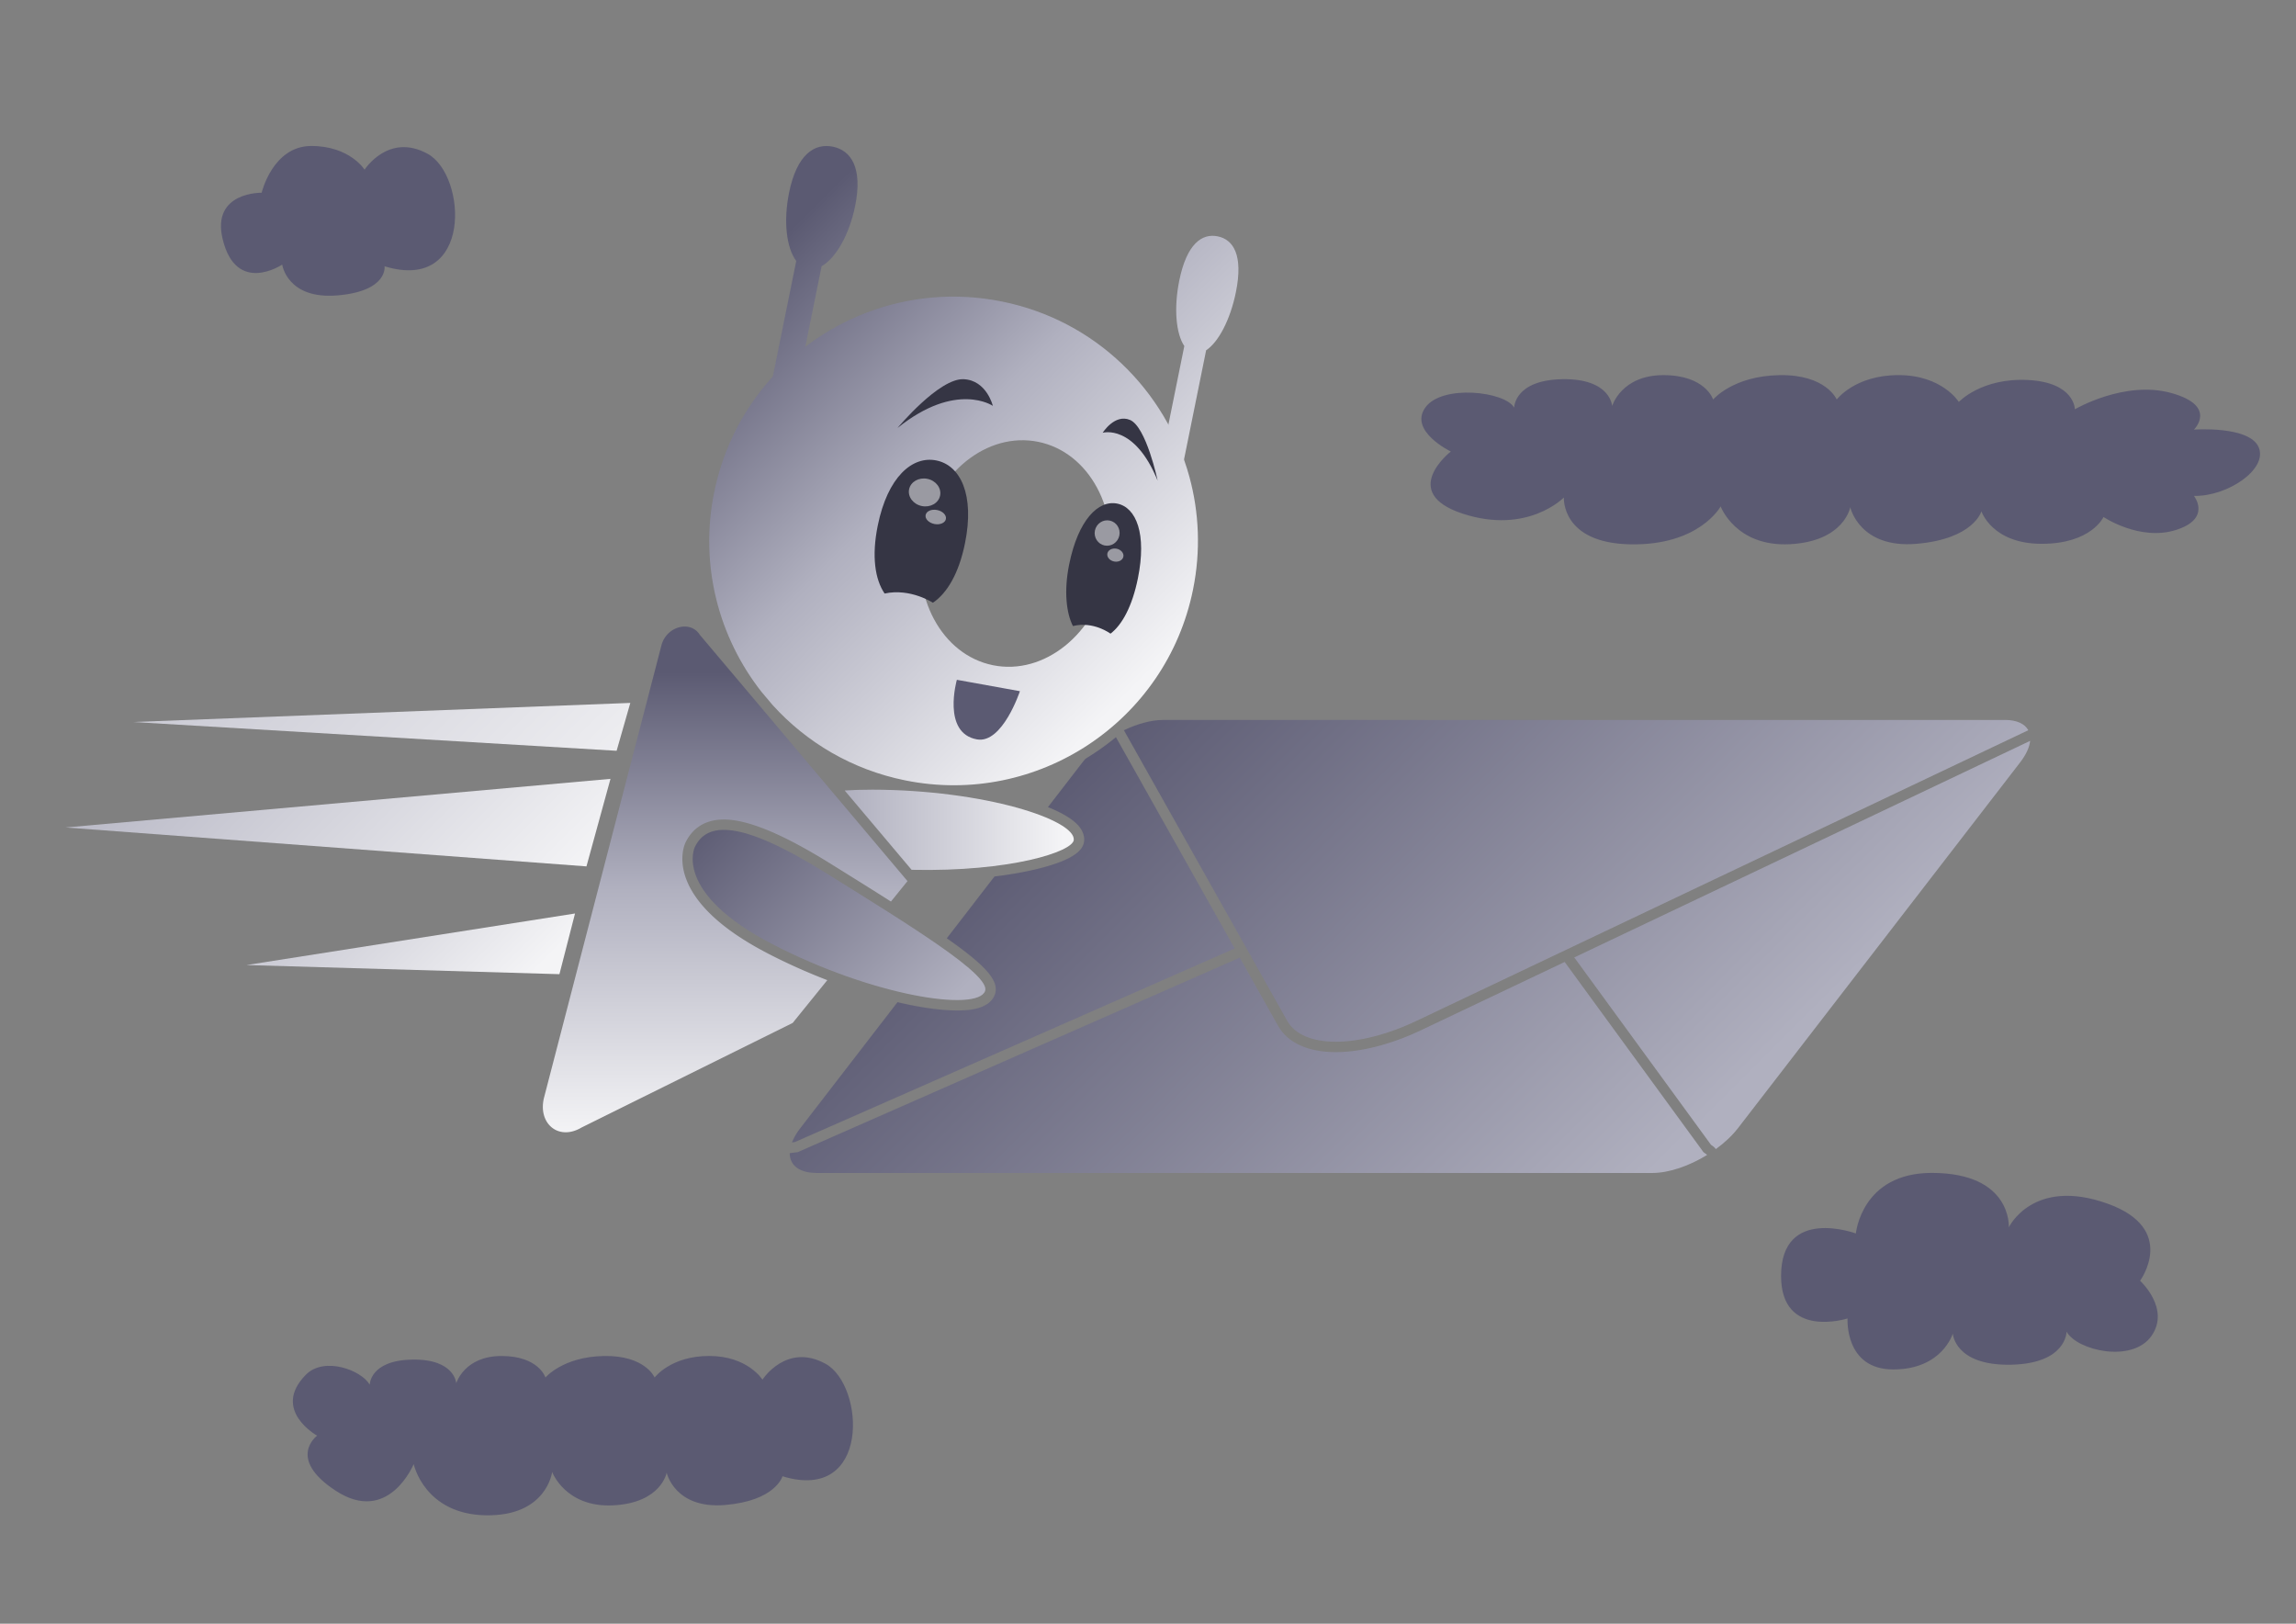 <svg xmlns="http://www.w3.org/2000/svg" xmlns:xlink="http://www.w3.org/1999/xlink" id="Calque_1" data-name="Calque 1" viewBox="0 0 841.89 595.28"><rect x="0" y="0" width="841.89" height="595.28" fill="#808080" stroke="none"/><defs><linearGradient id="Dégradé_sans_nom_11" x1="245.47" x2="416.49" y1="94.13" y2="265.16" data-name="Dégradé sans nom 11" gradientUnits="userSpaceOnUse"><stop offset=".1" stop-color="#5b5a72"/><stop offset=".5" stop-color="#b0b0bf"/><stop offset=".96" stop-color="#f4f4f6"/></linearGradient><linearGradient xlink:href="#Dégradé_sans_nom_11" id="Dégradé_sans_nom_11-2" x1="313.27" x2="484.3" y1="26.33" y2="197.35" data-name="Dégradé sans nom 11"/><linearGradient xlink:href="#Dégradé_sans_nom_11" id="Dégradé_sans_nom_11-3" x1="256.15" x2="427.17" y1="83.45" y2="254.47" data-name="Dégradé sans nom 11"/><linearGradient id="Dégradé_sans_nom_10" x1="94.24" x2="179.3" y1="287.98" y2="373.04" data-name="Dégradé sans nom 10" gradientUnits="userSpaceOnUse"><stop offset="0" stop-color="#b0b0bf"/><stop offset="1" stop-color="#f4f4f6"/></linearGradient><linearGradient xlink:href="#Dégradé_sans_nom_10" id="Dégradé_sans_nom_10-2" x1="26.55" x2="208.27" y1="147.8" y2="329.53" data-name="Dégradé sans nom 10"/><linearGradient xlink:href="#Dégradé_sans_nom_10" id="Dégradé_sans_nom_10-3" x1="62.29" x2="181.21" y1="232.79" y2="351.71" data-name="Dégradé sans nom 10"/><linearGradient id="Dégradé_sans_nom_26" x1="310.53" x2="389.77" y1="304.24" y2="304.24" data-name="Dégradé sans nom 26" gradientUnits="userSpaceOnUse"><stop offset="0" stop-color="#b0b0bf"/><stop offset="1" stop-color="#f4f4f6"/></linearGradient><linearGradient id="Dégradé_secondaire1" x1="260.9" x2="340.7" y1="295.26" y2="375.06" data-name="Dégradé secondaire1" gradientUnits="userSpaceOnUse"><stop offset="0" stop-color="#5b5a72"/><stop offset="1" stop-color="#b0b0bf"/></linearGradient><linearGradient xlink:href="#Dégradé_sans_nom_11" id="Dégradé_sans_nom_11-4" x1="265.92" x2="265.92" y1="226.61" y2="424.04" data-name="Dégradé sans nom 11"/><linearGradient id="Dégradé_sans_nom_46" x1="478.07" x2="661.03" y1="191.34" y2="374.29" data-name="Dégradé sans nom 46" gradientUnits="userSpaceOnUse"><stop offset="0" stop-color="#5b5a72"/><stop offset="1" stop-color="#b0b0bf"/></linearGradient><linearGradient xlink:href="#Dégradé_sans_nom_46" id="Dégradé_sans_nom_46-2" x1="355.97" x2="538.93" y1="313.43" y2="496.39" data-name="Dégradé sans nom 46"/><linearGradient xlink:href="#Dégradé_sans_nom_46" id="Dégradé_sans_nom_46-3" x1="337.58" x2="510.4" y1="332.32" y2="505.14" data-name="Dégradé sans nom 46"/><linearGradient xlink:href="#Dégradé_sans_nom_46" id="Dégradé_sans_nom_46-4" x1="515.43" x2="688.23" y1="175.18" y2="347.98" data-name="Dégradé sans nom 46"/><style>.cls-2{fill:#5b5a72}.cls-3{fill:#353544}.cls-16{fill:#fff;opacity:.5}</style></defs><path d="M436.13 174.82c-8.66-31.62-34.35-57.32-68.69-64.27-34.34-6.96-68.01 6.72-88.29 32.47-8.36 10.65-14.43 23.39-17.3 37.54-5.41 26.73 1.71 53.11 17.33 73.03l4.14 4.91c12.39 13.67 29.09 23.65 48.56 27.59 48.5 9.82 95.77-21.52 105.58-69.96 2.87-14.16 2.23-28.25-1.33-41.32Zm-29.76 35.02c-4.58 22.6-23.53 37.83-42.27 34.04-18.79-3.81-30.27-25.2-25.69-47.8 4.59-22.67 23.49-37.91 42.28-34.1 18.74 3.8 30.27 25.2 25.68 47.87Z" style="fill:url(#Dégradé_sans_nom_11)"/><path d="m434.26 126.86-9.48 46.81c2.8 12.44 3.07 25.92.31 39.53l17.17-84.78c4.48-2.95 8.85-11.13 10.92-21.34 2.74-13.55-.92-19.26-6.67-20.43-5.75-1.17-11.35 2.67-14.1 16.22-2.07 10.21-1.18 19.52 1.85 23.99Z" style="fill:url(#Dégradé_sans_nom_11-2)"/><path d="M324.37 217.6c-3.51-5.14-4.81-13.61-2.52-24.91 3.6-17.79 12.66-25.67 21.49-23.88 8.84 1.79 14.11 12.57 10.5 30.36-2.25 11.12-6.63 18.37-11.76 21.8 0 0-8.28-5.44-17.72-3.37Z" class="cls-3"/><ellipse cx="343.12" cy="189.54" class="cls-16" rx="2.61" ry="3.79" transform="rotate(-78.55 343.124 189.541)"/><ellipse cx="339.03" cy="180.54" class="cls-16" rx="5.09" ry="5.8" transform="rotate(-78.55 339.027 180.54)"/><path d="M393.42 229.52c-2.38-4.65-3.39-12.71-1.38-22.61 3.3-16.29 10.67-23.69 17.63-22.28 6.96 1.41 10.87 11.1 7.57 27.39-2.09 10.34-5.83 17.09-10.05 20.29 0 0-6.2-4.68-13.77-2.79Z" class="cls-3"/><ellipse cx="408.99" cy="203.51" class="cls-16" rx="2.39" ry="2.99" transform="rotate(-78.55 408.984 203.516)"/><ellipse cx="405.97" cy="195.42" class="cls-16" rx="4.66" ry="4.57" transform="rotate(-78.55 405.961 195.422)"/><path d="m291.97 95.65-17.71 87.43c2.87-14.16 8.94-26.89 17.3-37.54l9.71-47.94c5.19-2.96 10.14-11.46 12.29-22.07 2.86-14.1-1.55-20.42-8.2-21.76s-13.17 2.76-16.02 16.86c-2.15 10.62-.94 20.3 2.62 25.03Z" style="fill:url(#Dégradé_sans_nom_11-3)"/><path d="M364.05 148.79s-13.46-9.2-34.96 8.13c0 0 15.22-18.32 24.26-17.9 8.44.39 10.7 9.77 10.7 9.77ZM404.33 158.66s11.6-3.4 20.16 17.58c0 0-4.18-19.84-10.18-22.3-5.6-2.3-9.98 4.72-9.98 4.72Z" class="cls-3"/><path d="m350.87 249.23 23.11 4.17s-6.39 19.36-15.76 17.67c-12.93-2.33-7.36-21.84-7.36-21.84ZM677.46 483.37s-1.2 18.69 16.77 18.69 21.82-13.15 21.82-13.15.64 11.76 21.18 11.42c20.54-.35 20.54-12.11 20.54-12.11 3.85 6.92 24.05 11.61 31.11 1.58 7.06-10.03-4.16-20.26-4.16-20.26s13.98-19.02-12.01-28.29c-27.34-9.75-36.12 8.71-36.12 8.71s1.29-19.93-28.24-19.95c-25.81-.01-27.84 22.2-27.84 22.2s-27.43-10.16-27.43 15.58c0 23.37 24.38 15.58 24.38 15.58ZM532 165.54s-15.48-7.45-9.4-16.09 29.29-5.96 32.61 0c0 0 0-10.13 17.69-10.43s18.24 9.83 18.24 9.83 3.32-11.32 18.79-11.32 18.24 8.94 18.24 8.94 7.19-8.64 24.32-8.94 21 8.94 21 8.94 6.63-8.95 22.66-8.95 22.11 9.84 22.11 9.84 8.29-8.94 25.42-8.04 17.13 10.73 17.13 10.73 18.24-10.73 35.37-5.96 8.29 13.41 8.29 13.41 20.45-1.49 23.77 6.55c3.32 8.04-11.61 18.05-23.77 17.75 0 0 6.63 8.34-6.63 12.51s-26.53-4.77-26.53-4.77-4.42 9.83-22.66 9.83-22.11-11.92-22.11-11.92-2.76 10.13-23.77 11.92c-21 1.79-24.32-13.41-24.32-13.41s-2.21 12.51-22.11 13.55-25.42-13.85-25.42-13.85-7.74 14.4-33.16 13.9c-25.42-.5-24.32-17.18-24.32-17.18s-13.26 13.71-37.03 5.96c-23.77-7.75-4.42-22.82-4.42-22.82ZM286.92 541.22s-2.44 8.95-20.99 10.53c-18.55 1.58-21.48-11.84-21.48-11.84s-1.95 11.05-19.53 11.97c-17.57.92-22.46-12.23-22.46-12.23s-1.98 16.32-24.43 15.88c-22.46-.44-26.34-18.77-26.34-18.77s-9.2 22.48-28.63 9.74c-18.07-11.85-6.78-20.16-6.78-20.16s-16.88-9.38-4.14-22.33c6.77-6.88 20.5-1.61 23.43 3.65 0 0 0-8.95 15.62-9.21 15.62-.26 16.11 8.68 16.11 8.68s2.93-10 16.6-10 16.11 7.89 16.11 7.89 6.35-7.63 21.48-7.89c15.13-.26 18.55 7.89 18.55 7.89s5.86-7.91 20.01-7.9c14.16 0 19.53 8.69 19.53 8.69s8.75-13.72 23.15-5.81c14.4 7.91 16.64 51.12-15.82 41.23ZM103.48 97.01s1.78 12.86 20.33 11.28c18.55-1.58 17.2-10.66 17.2-10.66 32.46 9.89 30.22-33.32 15.82-41.23s-23.15 5.81-23.15 5.81-5.37-8.68-19.53-8.69c-14.16 0-18.21 17.14-18.21 17.14s-18.45-.38-14.31 16.94c4.96 20.72 21.84 9.41 21.84 9.41Z" class="cls-2"/><path d="M205.13 357.15 90.38 353.8l120.47-18.9-5.72 22.25z" style="fill:url(#Dégradé_sans_nom_10)"/><path d="M226.1 275.25 48.77 264.7l182.35-7-5.02 17.55z" style="fill:url(#Dégradé_sans_nom_10-2)"/><path d="M215.04 317.63 24.05 303.37l199.8-17.83-8.81 32.09z" style="fill:url(#Dégradé_sans_nom_10-3)"/><path d="M319.51 289.51c-3.58 0-6.83.1-9.78.3l24.53 29.08c36.27.79 59.13-6.66 59.47-10.97.58-7.29-32.4-18.35-74.22-18.42Z" style="fill:url(#Dégradé_sans_nom_26)"/><path d="M254.79 310.52s-8.29 16.61 28.46 35.64 75.07 24.92 77.96 17.17c2.18-5.85-27.42-23.99-58.35-43.27-31.78-19.8-43.68-18.6-48.07-9.54Z" style="fill:url(#Dégradé_secondaire1)"/><path d="M281.51 349.53c-39.62-20.51-30.52-39.89-30.14-40.66 2.67-5.51 7.52-8.43 14.04-8.43 8.84 0 21.75 5.36 39.45 16.4l3.68 2.29c6.73 4.19 12.76 7.96 18.15 11.39l6.07-7.5-76.13-90.26c-3.46-5.53-12.3-3.14-14.1 3.85l-43 165.62c-2.49 9.49 5.14 16.24 13.74 11.12l77.39-38.33 12.69-15.68a220.03 220.03 0 0 1-21.86-9.81Z" style="fill:url(#Dégradé_sans_nom_11-4)"/><path d="M735.16 263.95H426.48c-4.37 0-9.47 1.43-14.34 3.75 0 0-.02.02-.03.02l45.99 81.81 13.86 24.68c5.77 10.28 25.93 10.28 47.56 0l51.95-24.68 172.26-81.82c-1.27-2.33-4.2-3.77-8.58-3.77Z" style="fill:url(#Dégradé_sans_nom_46)"/><path d="m573.75 352.66-.65.31-51.95 24.68c-10.96 5.21-22.1 8.08-31.36 8.08-10.14 0-17.65-3.43-21.15-9.65l-13.86-24.68-.18-.32-162.1 71.32-2.93.36c-.01 4.39 3.45 7.27 9.9 7.27h306.42c6.13 0 13.58-2.6 20.1-6.63l-1.37-1-50.89-69.73Z" style="fill:url(#Dégradé_sans_nom_46-2)"/><path d="m291.49 418.69 161.25-70.95-43.56-77.49-.75.63a95.139 95.139 0 0 1-10.4 7.28c-.37.43-.74.85-1.08 1.29l-12.69 16.45c4.51 1.82 8.61 4.02 10.98 6.59 2.09 2.26 2.39 4.37 2.29 5.74-.22 2.72-2.28 6.76-17.67 10.45-4.55 1.09-9.69 1.98-15.21 2.65l-17.48 22.66c14.61 10.21 19.42 15.8 17.6 20.67-2.16 5.79-10.95 5.79-13.84 5.79-5.87 0-13.43-1.06-21.84-3.04l-35.58 46.12c-1.43 1.85-2.45 3.63-3.09 5.29l1.07-.13Z" style="fill:url(#Dégradé_sans_nom_46-3)"/><path d="m577.24 351 50.12 68.68.89.65c.36.26.66.59.91.95 3.18-2.31 6.01-4.95 8.17-7.75l103.44-134.07c2.21-2.86 3.39-5.55 3.63-7.85l-167.16 79.4Z" style="fill:url(#Dégradé_sans_nom_46-4)"/></svg>